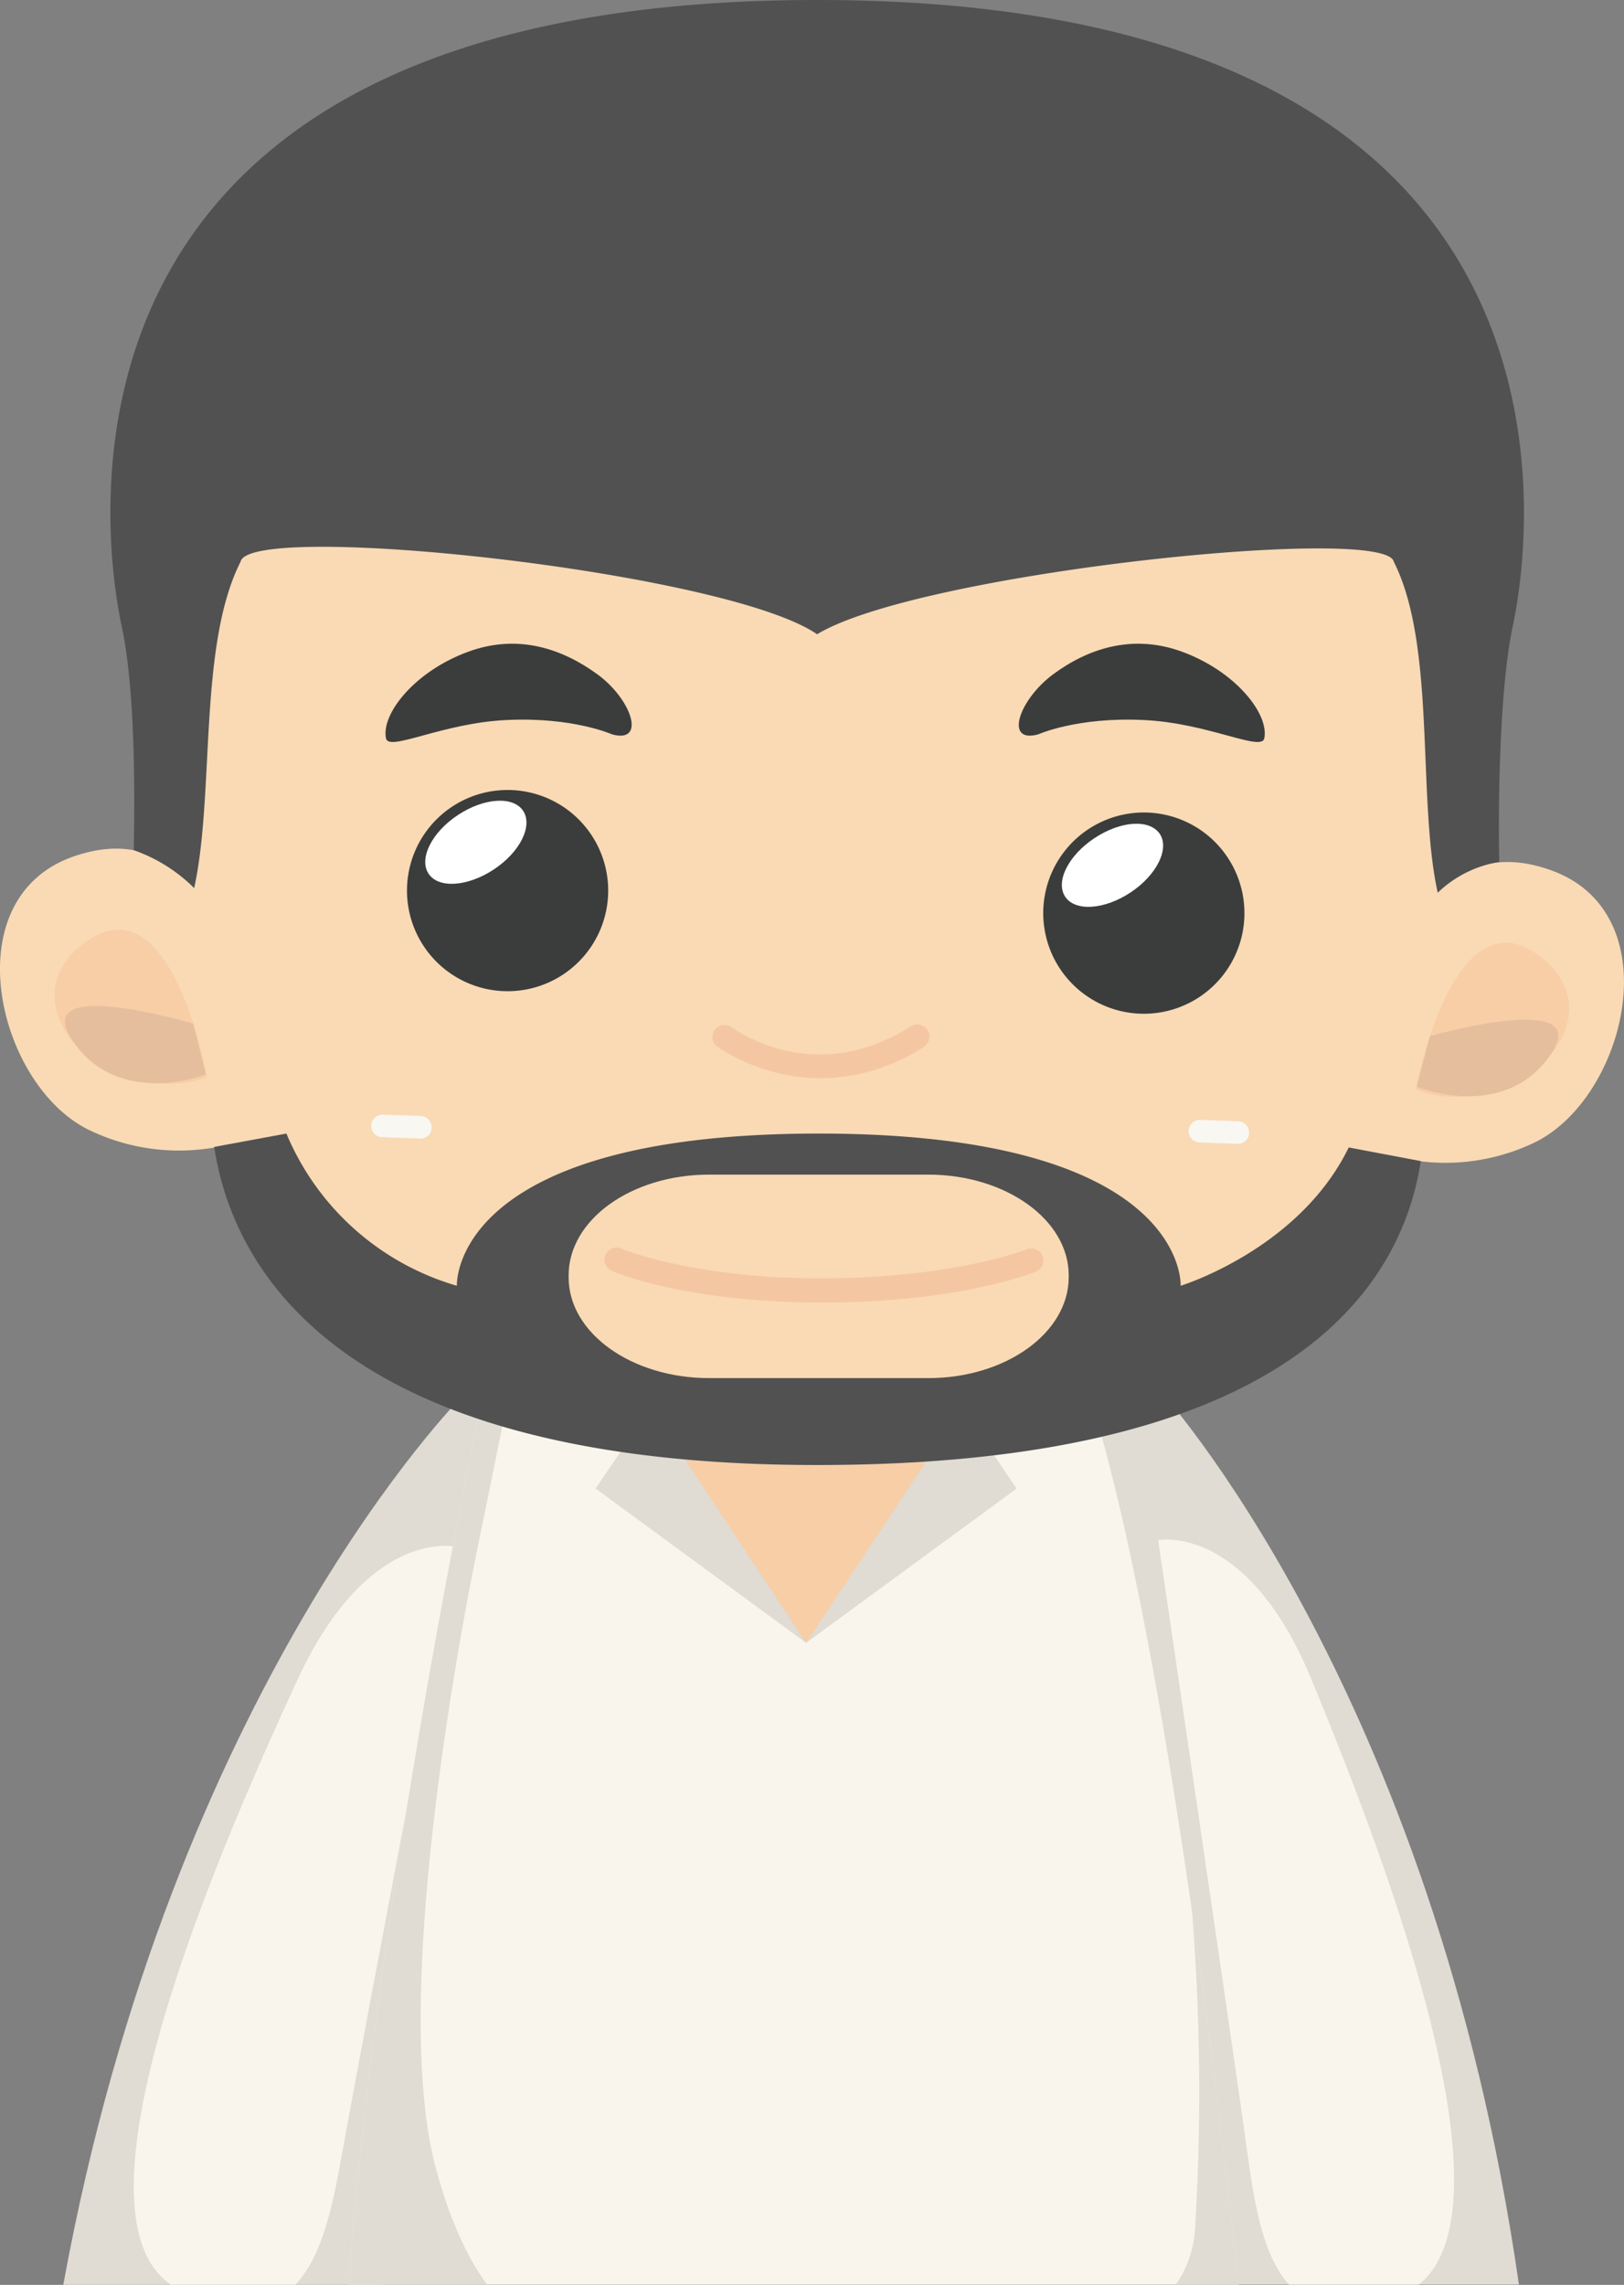<svg xmlns="http://www.w3.org/2000/svg" viewBox="0 0 184.84 260.02"><rect x="0" y="0" width="184.84" height="260.02" fill="#808080" stroke="none"/><defs><style>.cls-1{fill:#e0dbd3;}.cls-2{fill:#f9f5ed;}.cls-3{fill:#f7cea6;}.cls-4{fill:#f9dab4;}.cls-5{fill:#f9f7f2;}.cls-6{fill:#e5be9e;}.cls-7{fill:#515151;}.cls-8{fill:#f4c7a2;}.cls-9{fill:#3b3d3d;}.cls-10{fill:#fff;}</style></defs><title>资源 10</title><g id="图层_2" data-name="图层 2"><g id="Layer_1" data-name="Layer 1"><path class="cls-1" d="M131.82,158c-6.9-6.36-9.43,3.59-9.43,3.59,0,17.11,10.4,76.3,14.4,98.39h36.09C163.12,192,131.82,158,131.82,158Z"/><path class="cls-2" d="M131.82,175.27S140,230.91,141.56,242c.92,6.52,1.63,14.08,5.16,18h14.75c11.73-9.32-5.19-51.86-12.21-68.9C141.88,173.23,131.82,175.27,131.82,175.27Z"/><path class="cls-1" d="M52.66,158.84s-33,33-45.46,101.18H43.56c5-22.29,17.66-80.23,18.36-97.2C61.92,162.82,59.81,152.78,52.66,158.84Z"/><path class="cls-2" d="M33.85,191.17C26,208.22,6.74,251.3,19.46,260H33.61c3.62-3.78,4.64-11.23,5.82-17.66,2-11.05,12.51-66.31,12.51-66.31S42,173.6,33.85,191.17Z"/><path class="cls-2" d="M141,260c-3.21-29.31-10.06-83.68-18.81-106.52L56,153.91S43,212.93,39.7,260Z"/><path class="cls-1" d="M58.88,153.9H56S43,212.93,39.7,260H55.45c-2.3-3.13-4.24-7.38-5.82-13.16-6-22.09,5.36-73.77,5.36-73.77Z"/><path class="cls-1" d="M133.82,260H141c-1.25-11.46-3.07-26.74-5.33-42.48a256.53,256.53,0,0,1,.34,36.21A12.35,12.35,0,0,1,133.82,260Z"/><polygon class="cls-1" points="91.75 186.96 67.79 169.4 78.09 154.17 105.41 154.17 115.71 169.4 91.75 186.96"/><polygon class="cls-3" points="74.71 161.18 91.75 186.96 108.8 161.18 74.71 161.18"/><path class="cls-4" d="M164,50.31,24,50.15S24.68,74,22.78,89.2C21.69,98,22.3,105.54,22.07,109,20,140.56,53.46,166.5,92.64,166.75s71.1-25.2,71.31-56.86a87,87,0,0,0-.49-10.48c-.27-2.67-.27-5.57-.42-8.86C162.39,76.31,164,50.31,164,50.31Z"/><path class="cls-5" d="M49.13,128.34a1.27,1.27,0,0,1-1.32,1.23l-4.32-.16a1.29,1.29,0,0,1-1.24-1.33h0a1.29,1.29,0,0,1,1.33-1.24l4.32.16a1.29,1.29,0,0,1,1.23,1.34Z"/><path class="cls-5" d="M142.17,128.94a1.27,1.27,0,0,1-1.32,1.23l-4.32-.16a1.29,1.29,0,0,1-1.24-1.33h0a1.29,1.29,0,0,1,1.33-1.24l4.32.16a1.29,1.29,0,0,1,1.23,1.34Z"/><path class="cls-4" d="M154.88,130.27a23.51,23.51,0,0,0,19.8-.26c10.39-5.07,15.51-25.93,2-30.92s-17.61,10.48-17.61,10.48Z"/><path class="cls-3" d="M161.14,123.93s4.28-22.85,14.27-15c6.14,4.85,2.5,11.62-3.2,14.4C168.63,125.11,164,125.27,161.14,123.93Z"/><path class="cls-6" d="M161.27,123.67l1.48-5.76s19-5.42,13.67,2.2S161.27,123.67,161.27,123.67Z"/><path class="cls-4" d="M29.72,129a23.54,23.54,0,0,1-19.79-.51C-.39,123.23-5.25,102.31,8.28,97.5s17.47,10.71,17.47,10.71Z"/><path class="cls-3" d="M23.54,122.54s-4-22.9-14.07-15.14c-6.2,4.77-2.65,11.59,3,14.43C16,123.62,20.68,123.83,23.54,122.54Z"/><path class="cls-6" d="M23.42,122.28,22,116.5s-18.93-5.67-13.69,2S23.42,122.28,23.42,122.28Z"/><path class="cls-7" d="M153.51,130.58c-5.66,11.62-19.13,15.74-19.13,15.74S135.26,129,93.18,129,52,146.32,52,146.32A30.13,30.13,0,0,1,32.6,129l-8.22,1.52c2.15,14.13,14.53,36.2,68.62,36.2s66.55-20.46,68.71-34.59Z"/><path class="cls-4" d="M105.64,156.83H80.72c-8.82,0-16-5.13-16-11.46v-.23c0-6.34,7.15-11.47,16-11.47h24.92c8.82,0,16,5.13,16,11.47v.23C121.61,151.7,114.46,156.83,105.64,156.83Z"/><path class="cls-7" d="M93,0C2.68,0,11.69,61.21,13.86,71.3c1.55,7.23,1.49,19.26,1.36,25.45a18.37,18.37,0,0,1,6.88,4.31c2.36-10.7.43-27.56,5.28-37.13C28.32,59.23,82.59,65,93,72.18c11.5-7,64.77-12.57,65.64-8.25,4.84,9.57,2.64,27,5,37.66a13.14,13.14,0,0,1,7-3.5c-.13-6.18,0-19.56,1.53-26.79C174.34,61.21,183.25,0,93,0Z"/><path class="cls-8" d="M93.44,122.7a21.38,21.38,0,0,1-11.88-3.64,1.38,1.38,0,0,1,1.67-2.19h0c.38.28,9.44,6.92,20.44-.07a1.38,1.38,0,0,1,1.48,2.33A21.55,21.55,0,0,1,93.44,122.7Z"/><path class="cls-8" d="M93.62,148.23c-15.6,0-23.58-3.43-23.91-3.58a1.38,1.38,0,1,1,1.11-2.52h0c.08,0,7.84,3.34,22.8,3.34S117,142.15,117,142.11a1.38,1.38,0,0,1,1,2.56C117.73,144.81,109.21,148.23,93.62,148.23Z"/><path class="cls-9" d="M118.17,83.57s4.44-2,12-1.63c7.32.33,13.42,3.65,13.73,2.08.56-2.81-3.33-7.66-9.38-9.86-5.69-2.08-10.77-.3-14.66,2.58S114.26,84.65,118.17,83.57Z"/><path class="cls-9" d="M69.66,83.57s-4.45-2-12-1.63c-7.32.33-13.42,3.65-13.73,2.08-.56-2.81,3.32-7.66,9.38-9.86C59,72.08,64.06,73.86,68,76.74S73.56,84.65,69.66,83.57Z"/><path class="cls-9" d="M139.72,97.57a11.45,11.45,0,1,1-15.87-3.19A11.44,11.44,0,0,1,139.72,97.57Z"/><path class="cls-10" d="M132,94.89c1.14,1.71-.35,4.7-3.32,6.67s-6.3,2.2-7.44.49.35-4.7,3.33-6.67S130.82,93.18,132,94.89Z"/><path class="cls-9" d="M67.3,95a11.45,11.45,0,1,1-15.86-3.19A11.45,11.45,0,0,1,67.3,95Z"/><path class="cls-10" d="M59.54,92.27c1.13,1.71-.35,4.7-3.33,6.67s-6.3,2.2-7.43.49.35-4.7,3.32-6.67S58.4,90.56,59.54,92.27Z"/></g></g></svg>